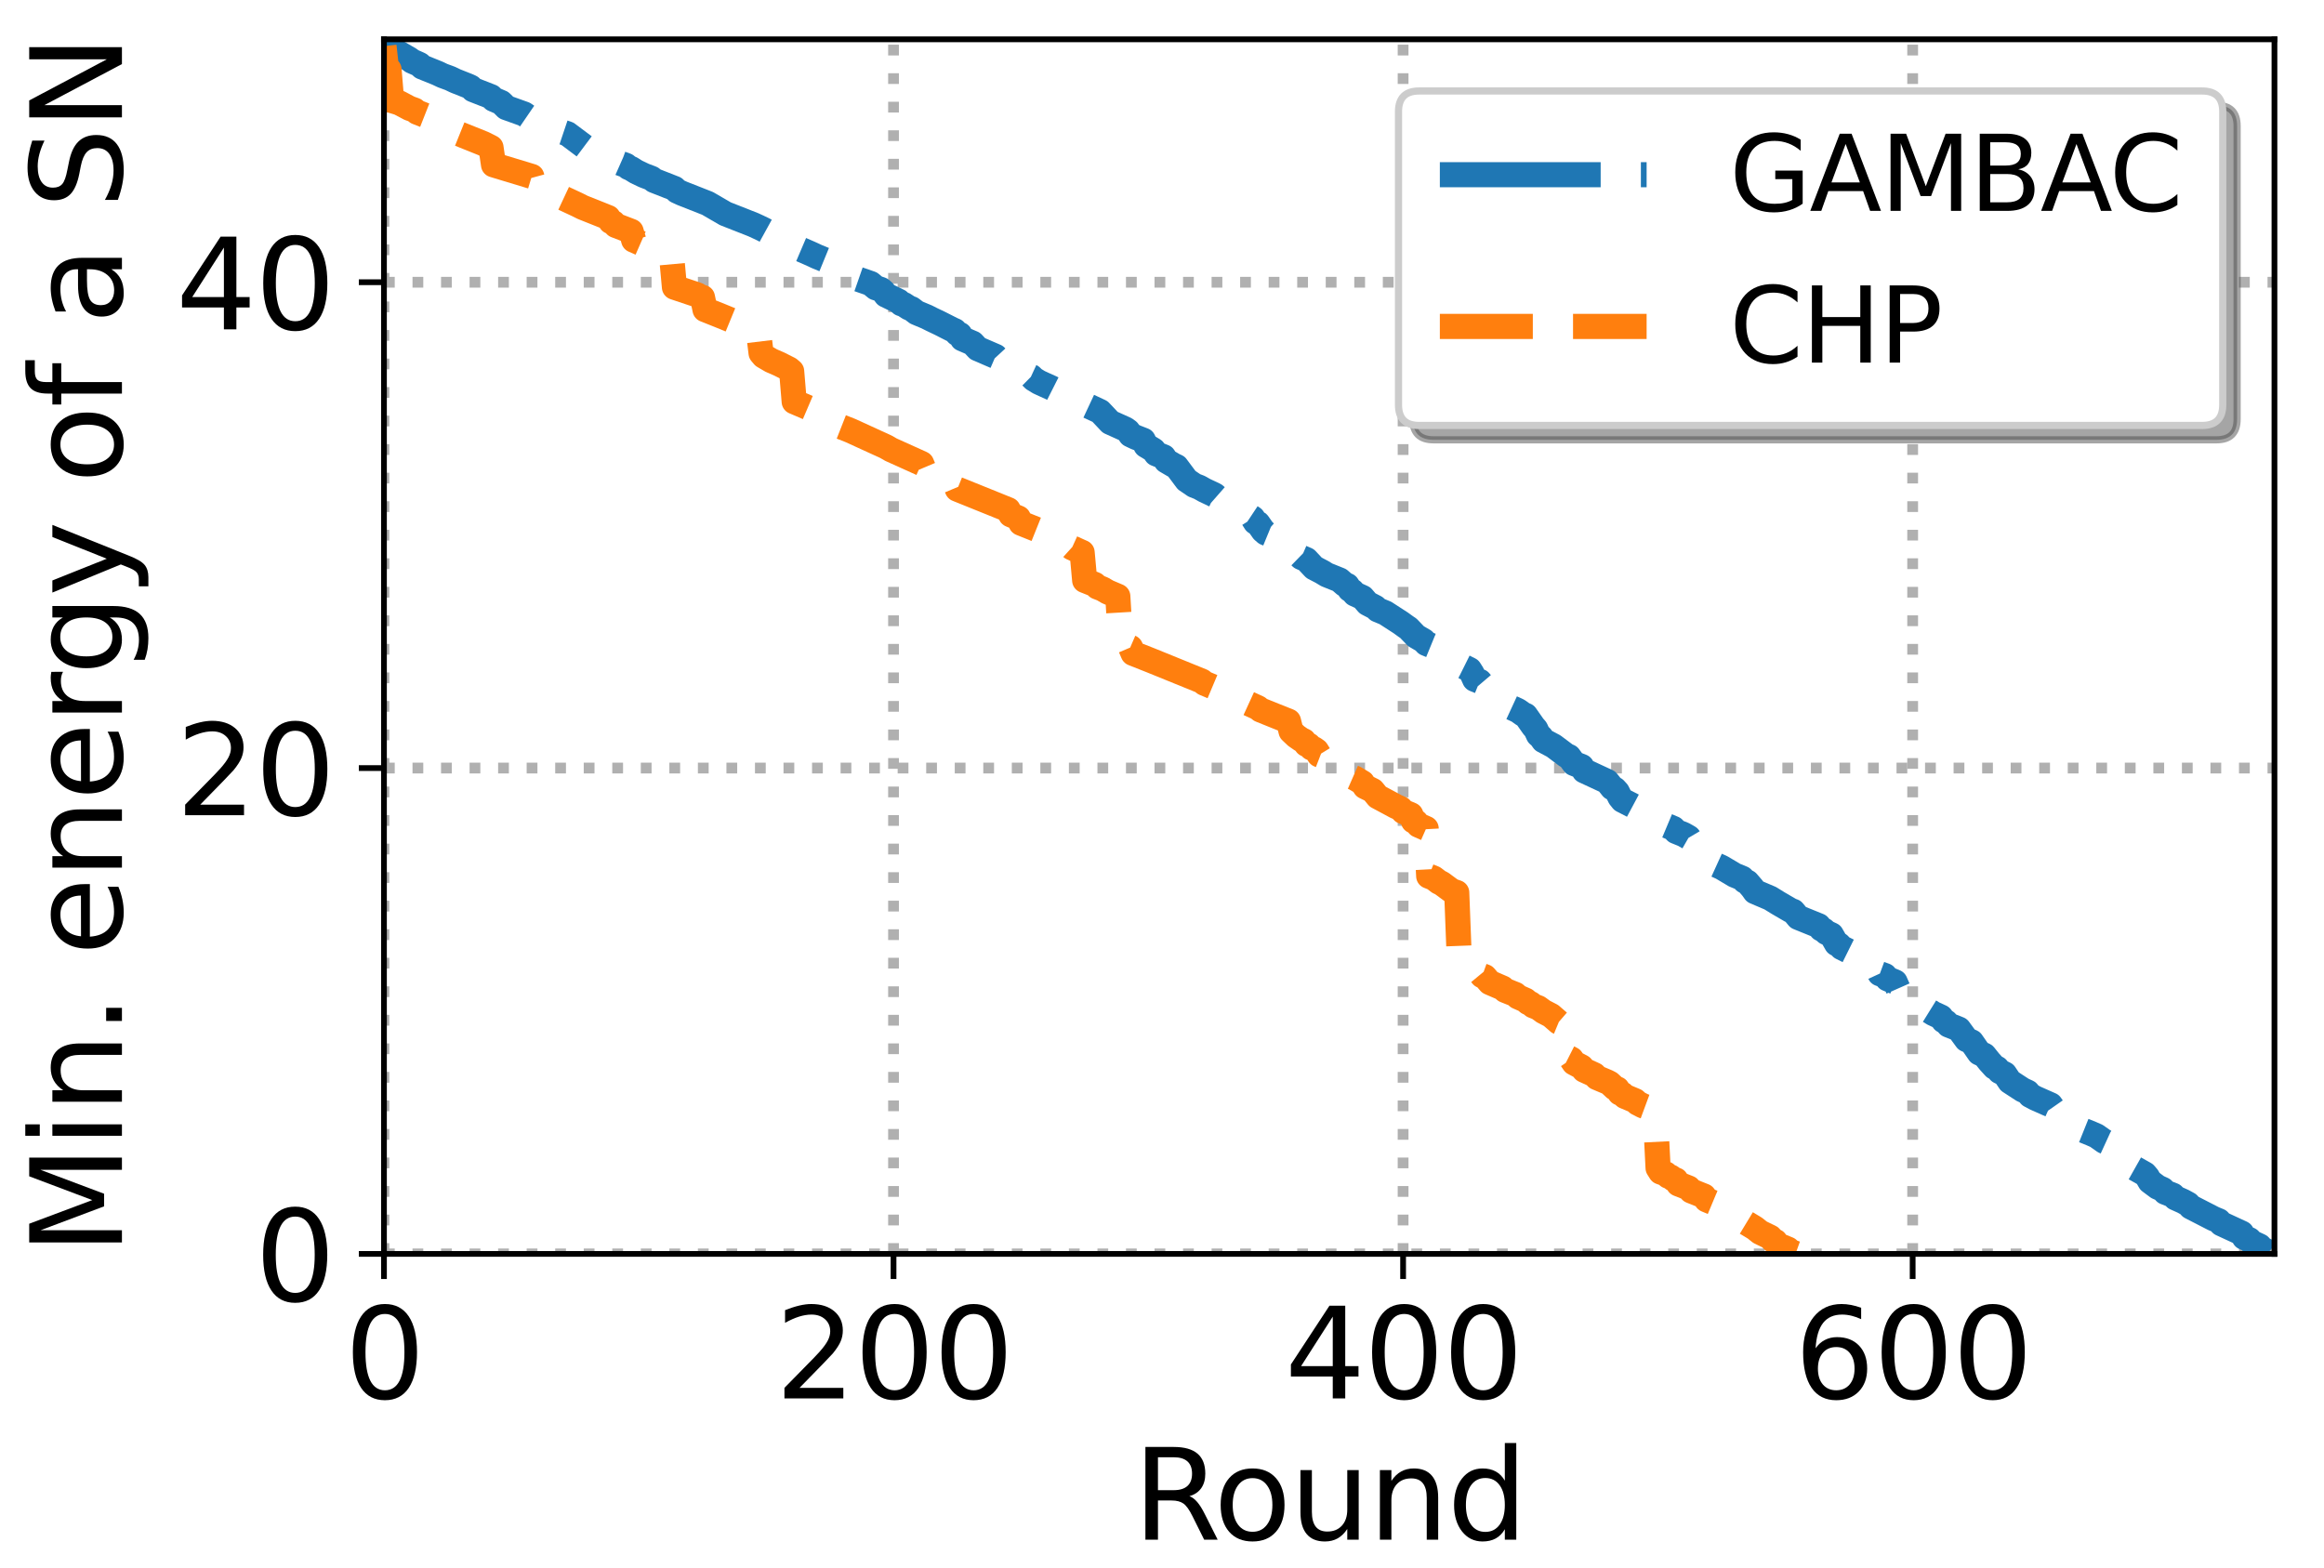 <?xml version="1.0" encoding="UTF-8" standalone="no"?>
<svg
   xmlns:dc="http://purl.org/dc/elements/1.1/"
   xmlns:cc="http://creativecommons.org/ns#"
   xmlns:rdf="http://www.w3.org/1999/02/22-rdf-syntax-ns#"
   xmlns:svg="http://www.w3.org/2000/svg"
   xmlns="http://www.w3.org/2000/svg"
   xmlns:xlink="http://www.w3.org/1999/xlink"
   xmlns:sodipodi="http://sodipodi.sourceforge.net/DTD/sodipodi-0.dtd"
   xmlns:inkscape="http://www.inkscape.org/namespaces/inkscape"
   height="218.434pt"
   version="1.1"
   viewBox="0 0 323.696 218.434"
   width="323.696pt"
   id="svg428"
   sodipodi:docname="lifetime-multi-detail.svg"
   inkscape:version="0.92.3 (2405546, 2018-03-11)">
  <rect x="0" y="0" width="323.696" height="218.434" fill="#333333" stroke="none"/>
  <sodipodi:namedview
     pagecolor="#ffffff"
     bordercolor="#666666"
     borderopacity="1"
     objecttolerance="10"
     gridtolerance="10"
     guidetolerance="10"
     inkscape:pageopacity="0"
     inkscape:pageshadow="2"
     inkscape:window-width="1920"
     inkscape:window-height="1027"
     id="namedview430"
     showgrid="false"
     fit-margin-top="0"
     fit-margin-left="0"
     fit-margin-right="0"
     fit-margin-bottom="0"
     inkscape:zoom="1.2326389"
     inkscape:cx="410.767"
     inkscape:cy="155.86967"
     inkscape:window-x="-8"
     inkscape:window-y="-8"
     inkscape:window-maximized="1"
     inkscape:current-layer="svg428" />
  <defs
     id="defs6"
     style="stroke-linecap:butt;stroke-linejoin:round">
    <style
       type="text/css"
       id="style4">*{stroke-linecap:butt;stroke-linejoin:round;}</style>
    <clipPath
       clipPathUnits="userSpaceOnUse"
       id="clipPath1239"
       style="stroke-linecap:butt;stroke-linejoin:round">
      <rect
         style="opacity:1;vector-effect:none;fill:none;fill-opacity:1;stroke:#0331da;stroke-width:0.75;stroke-linecap:butt;stroke-linejoin:miter;stroke-miterlimit:4;stroke-dasharray:2.25, 2.25;stroke-dashoffset:0;stroke-opacity:1"
         id="rect1241"
         width="323.696"
         height="218.434"
         x="532.394"
         y="334.617" />
    </clipPath>
  </defs>
  <g
     id="figure_1"
     transform="translate(-532.394,-334.617)"
     style="stroke-linecap:butt;stroke-linejoin:round"
     clip-path="url(#clipPath1239)">
    <g
       id="patch_1"
       style="stroke-linecap:butt;stroke-linejoin:round">
      <path
         d="M 0,710.64 H 1382.4 V 0 H 0 Z"
         style="fill:#ffffff;stroke-linecap:butt;stroke-linejoin:round"
         id="path8"
         inkscape:connector-curvature="0" />
    </g>
    <g
       id="axes_1"
       style="stroke-linecap:butt;stroke-linejoin:round">
      <g
         id="patch_2"
         style="stroke-linecap:butt;stroke-linejoin:round">
        <path
           d="m 585.874,509.292 h 263.314 v -169.2 H 585.874 Z"
           style="fill:#ffffff;stroke-linecap:butt;stroke-linejoin:round"
           id="path11"
           inkscape:connector-curvature="0" />
      </g>
      <g
         id="matplotlib.axis_1"
         style="stroke-linecap:butt;stroke-linejoin:round">
        <g
           id="xtick_1"
           style="stroke-linecap:butt;stroke-linejoin:round">
          <g
             id="line2d_1"
             style="stroke-linecap:butt;stroke-linejoin:round">
            <path
               clip-path="url(#pb8937ce878)"
               d="m 585.874,509.292 v -169.2"
               style="fill:none;stroke:#b0b0b0;stroke-width:1.5;stroke-linecap:butt;stroke-linejoin:round;stroke-dasharray:1.5, 2.475;stroke-dashoffset:0"
               id="path14"
               inkscape:connector-curvature="0" />
          </g>
          <g
             id="line2d_2"
             style="stroke-linecap:butt;stroke-linejoin:round">
            <defs
               id="defs18">
              <path
                 d="M 0,0 V 3.5"
                 id="m9f978feaa8"
                 style="stroke:#000000;stroke-width:0.8;stroke-linecap:butt;stroke-linejoin:round"
                 inkscape:connector-curvature="0" />
            </defs>
            <g
               id="g22"
               style="stroke-linecap:butt;stroke-linejoin:round">
              <use
                 style="stroke:#000000;stroke-width:0.8;stroke-linecap:butt;stroke-linejoin:round"
                 x="585.874"
                 xlink:href="#m9f978feaa8"
                 y="509.292"
                 id="use20"
                 width="100%"
                 height="100%" />
            </g>
          </g>
          <g
             id="text_1"
             style="stroke-linecap:butt;stroke-linejoin:round">
            <!-- 0 -->
            <g
               transform="matrix(0.173,0,0,-0.173,580.377,529.422)"
               id="g30"
               style="stroke-linecap:butt;stroke-linejoin:round">
              <defs
                 id="defs26">
                <path
                   d="m 2034,4250 q -487,0 -733,-480 -245,-479 -245,-1442 0,-959 245,-1439 246,-480 733,-480 491,0 736,480 246,480 246,1439 0,963 -246,1442 -245,480 -736,480 z m 0,500 q 785,0 1199,-621 414,-620 414,-1801 0,-1178 -414,-1799 -414,-620 -1199,-620 -784,0 -1198,620 -414,621 -414,1799 0,1181 414,1801 414,621 1198,621 z"
                   id="DejaVuSans-30"
                   transform="scale(0.016)"
                   inkscape:connector-curvature="0"
                   style="stroke-linecap:butt;stroke-linejoin:round" />
              </defs>
              <use
                 xlink:href="#DejaVuSans-30"
                 id="use28"
                 style="stroke-linecap:butt;stroke-linejoin:round"
                 x="0"
                 y="0"
                 width="100%"
                 height="100%" />
            </g>
          </g>
        </g>
        <g
           id="xtick_2"
           style="stroke-linecap:butt;stroke-linejoin:round">
          <g
             id="line2d_3"
             style="stroke-linecap:butt;stroke-linejoin:round">
            <path
               clip-path="url(#pb8937ce878)"
               d="m 656.848,509.292 v -169.2"
               style="fill:none;stroke:#b0b0b0;stroke-width:1.5;stroke-linecap:butt;stroke-linejoin:round;stroke-dasharray:1.5, 2.475;stroke-dashoffset:0"
               id="path34"
               inkscape:connector-curvature="0" />
          </g>
          <g
             id="line2d_4"
             style="stroke-linecap:butt;stroke-linejoin:round">
            <g
               id="g39"
               style="stroke-linecap:butt;stroke-linejoin:round">
              <use
                 style="stroke:#000000;stroke-width:0.8;stroke-linecap:butt;stroke-linejoin:round"
                 x="656.849"
                 xlink:href="#m9f978feaa8"
                 y="509.292"
                 id="use37"
                 width="100%"
                 height="100%" />
            </g>
          </g>
          <g
             id="text_2"
             style="stroke-linecap:butt;stroke-linejoin:round">
            <!-- 200 -->
            <g
               transform="matrix(0.173,0,0,-0.173,640.357,529.422)"
               id="g51"
               style="stroke-linecap:butt;stroke-linejoin:round">
              <defs
                 id="defs43">
                <path
                   d="M 1228,531 H 3431 V 0 H 469 v 531 q 359,372 979,998 621,627 780,809 303,340 423,576 121,236 121,464 0,372 -261,606 -261,235 -680,235 -297,0 -627,-103 -329,-103 -704,-313 v 638 q 381,153 712,231 332,78 607,78 725,0 1156,-363 431,-362 431,-968 0,-288 -108,-546 -107,-257 -392,-607 -78,-91 -497,-524 Q 1991,1309 1228,531 Z"
                   id="DejaVuSans-32"
                   transform="scale(0.016)"
                   inkscape:connector-curvature="0"
                   style="stroke-linecap:butt;stroke-linejoin:round" />
              </defs>
              <use
                 xlink:href="#DejaVuSans-32"
                 id="use45"
                 style="stroke-linecap:butt;stroke-linejoin:round"
                 x="0"
                 y="0"
                 width="100%"
                 height="100%" />
              <use
                 x="63.623"
                 xlink:href="#DejaVuSans-30"
                 id="use47"
                 style="stroke-linecap:butt;stroke-linejoin:round"
                 y="0"
                 width="100%"
                 height="100%" />
              <use
                 x="127.246"
                 xlink:href="#DejaVuSans-30"
                 id="use49"
                 style="stroke-linecap:butt;stroke-linejoin:round"
                 y="0"
                 width="100%"
                 height="100%" />
            </g>
          </g>
        </g>
        <g
           id="xtick_3"
           style="stroke-linecap:butt;stroke-linejoin:round">
          <g
             id="line2d_5"
             style="stroke-linecap:butt;stroke-linejoin:round">
            <path
               clip-path="url(#pb8937ce878)"
               d="m 727.823,509.292 v -169.2"
               style="fill:none;stroke:#b0b0b0;stroke-width:1.5;stroke-linecap:butt;stroke-linejoin:round;stroke-dasharray:1.5, 2.475;stroke-dashoffset:0"
               id="path55"
               inkscape:connector-curvature="0" />
          </g>
          <g
             id="line2d_6"
             style="stroke-linecap:butt;stroke-linejoin:round">
            <g
               id="g60"
               style="stroke-linecap:butt;stroke-linejoin:round">
              <use
                 style="stroke:#000000;stroke-width:0.8;stroke-linecap:butt;stroke-linejoin:round"
                 x="727.823"
                 xlink:href="#m9f978feaa8"
                 y="509.292"
                 id="use58"
                 width="100%"
                 height="100%" />
            </g>
          </g>
          <g
             id="text_3"
             style="stroke-linecap:butt;stroke-linejoin:round">
            <!-- 400 -->
            <g
               transform="matrix(0.173,0,0,-0.173,711.331,529.422)"
               id="g72"
               style="stroke-linecap:butt;stroke-linejoin:round">
              <defs
                 id="defs64">
                <path
                   d="M 2419,4116 825,1625 h 1594 z m -166,550 h 794 V 1625 h 666 V 1100 H 3047 V 0 H 2419 V 1100 H 313 v 609 z"
                   id="DejaVuSans-34"
                   transform="scale(0.016)"
                   inkscape:connector-curvature="0"
                   style="stroke-linecap:butt;stroke-linejoin:round" />
              </defs>
              <use
                 xlink:href="#DejaVuSans-34"
                 id="use66"
                 style="stroke-linecap:butt;stroke-linejoin:round"
                 x="0"
                 y="0"
                 width="100%"
                 height="100%" />
              <use
                 x="63.623"
                 xlink:href="#DejaVuSans-30"
                 id="use68"
                 style="stroke-linecap:butt;stroke-linejoin:round"
                 y="0"
                 width="100%"
                 height="100%" />
              <use
                 x="127.246"
                 xlink:href="#DejaVuSans-30"
                 id="use70"
                 style="stroke-linecap:butt;stroke-linejoin:round"
                 y="0"
                 width="100%"
                 height="100%" />
            </g>
          </g>
        </g>
        <g
           id="xtick_4"
           style="stroke-linecap:butt;stroke-linejoin:round">
          <g
             id="line2d_7"
             style="stroke-linecap:butt;stroke-linejoin:round">
            <path
               clip-path="url(#pb8937ce878)"
               d="m 798.797,509.292 v -169.2"
               style="fill:none;stroke:#b0b0b0;stroke-width:1.5;stroke-linecap:butt;stroke-linejoin:round;stroke-dasharray:1.5, 2.475;stroke-dashoffset:0"
               id="path76"
               inkscape:connector-curvature="0" />
          </g>
          <g
             id="line2d_8"
             style="stroke-linecap:butt;stroke-linejoin:round">
            <g
               id="g81"
               style="stroke-linecap:butt;stroke-linejoin:round">
              <use
                 style="stroke:#000000;stroke-width:0.8;stroke-linecap:butt;stroke-linejoin:round"
                 x="798.797"
                 xlink:href="#m9f978feaa8"
                 y="509.292"
                 id="use79"
                 width="100%"
                 height="100%" />
            </g>
          </g>
          <g
             id="text_4"
             style="stroke-linecap:butt;stroke-linejoin:round">
            <!-- 600 -->
            <g
               transform="matrix(0.173,0,0,-0.173,782.305,529.422)"
               id="g93"
               style="stroke-linecap:butt;stroke-linejoin:round">
              <defs
                 id="defs85">
                <path
                   d="m 2113,2584 q -425,0 -674,-291 -248,-290 -248,-796 0,-503 248,-796 249,-292 674,-292 425,0 673,292 248,293 248,796 0,506 -248,796 -248,291 -673,291 z m 1253,1979 v -575 q -238,112 -480,171 -242,60 -480,60 -625,0 -955,-422 -329,-422 -376,-1275 184,272 462,417 279,145 613,145 703,0 1111,-427 408,-426 408,-1160 0,-719 -425,-1154 -425,-434 -1131,-434 -810,0 -1238,620 -428,621 -428,1799 0,1106 525,1764 525,658 1409,658 238,0 480,-47 242,-47 505,-140 z"
                   id="DejaVuSans-36"
                   transform="scale(0.016)"
                   inkscape:connector-curvature="0"
                   style="stroke-linecap:butt;stroke-linejoin:round" />
              </defs>
              <use
                 xlink:href="#DejaVuSans-36"
                 id="use87"
                 style="stroke-linecap:butt;stroke-linejoin:round"
                 x="0"
                 y="0"
                 width="100%"
                 height="100%" />
              <use
                 x="63.623"
                 xlink:href="#DejaVuSans-30"
                 id="use89"
                 style="stroke-linecap:butt;stroke-linejoin:round"
                 y="0"
                 width="100%"
                 height="100%" />
              <use
                 x="127.246"
                 xlink:href="#DejaVuSans-30"
                 id="use91"
                 style="stroke-linecap:butt;stroke-linejoin:round"
                 y="0"
                 width="100%"
                 height="100%" />
            </g>
          </g>
        </g>
      </g>
      <g
         id="matplotlib.axis_2"
         style="stroke-linecap:butt;stroke-linejoin:round">
        <g
           id="ytick_1"
           style="stroke-linecap:butt;stroke-linejoin:round">
          <g
             id="line2d_9"
             style="stroke-linecap:butt;stroke-linejoin:round">
            <path
               clip-path="url(#pb8937ce878)"
               d="M 585.874,509.292 H 849.189"
               style="fill:none;stroke:#b0b0b0;stroke-width:1.5;stroke-linecap:butt;stroke-linejoin:round;stroke-dasharray:1.5, 2.475;stroke-dashoffset:0"
               id="path98"
               inkscape:connector-curvature="0" />
          </g>
          <g
             id="line2d_10"
             style="stroke-linecap:butt;stroke-linejoin:round">
            <defs
               id="defs102">
              <path
                 d="M 0,0 H -3.5"
                 id="m473e705ae9"
                 style="stroke:#000000;stroke-width:0.8;stroke-linecap:butt;stroke-linejoin:round"
                 inkscape:connector-curvature="0" />
            </defs>
            <g
               id="g106"
               style="stroke-linecap:butt;stroke-linejoin:round">
              <use
                 style="stroke:#000000;stroke-width:0.8;stroke-linecap:butt;stroke-linejoin:round"
                 x="585.874"
                 xlink:href="#m473e705ae9"
                 y="509.292"
                 id="use104"
                 width="100%"
                 height="100%" />
            </g>
          </g>
          <g
             id="text_5"
             style="stroke-linecap:butt;stroke-linejoin:round">
            <!-- 0 -->
            <g
               transform="matrix(0.173,0,0,-0.173,567.88,515.857)"
               id="g111"
               style="stroke-linecap:butt;stroke-linejoin:round">
              <use
                 xlink:href="#DejaVuSans-30"
                 id="use109"
                 style="stroke-linecap:butt;stroke-linejoin:round"
                 x="0"
                 y="0"
                 width="100%"
                 height="100%" />
            </g>
          </g>
        </g>
        <g
           id="ytick_2"
           style="stroke-linecap:butt;stroke-linejoin:round">
          <g
             id="line2d_11"
             style="stroke-linecap:butt;stroke-linejoin:round">
            <path
               clip-path="url(#pb8937ce878)"
               d="M 585.874,441.612 H 849.189"
               style="fill:none;stroke:#b0b0b0;stroke-width:1.5;stroke-linecap:butt;stroke-linejoin:round;stroke-dasharray:1.5, 2.475;stroke-dashoffset:0"
               id="path115"
               inkscape:connector-curvature="0" />
          </g>
          <g
             id="line2d_12"
             style="stroke-linecap:butt;stroke-linejoin:round">
            <g
               id="g120"
               style="stroke-linecap:butt;stroke-linejoin:round">
              <use
                 style="stroke:#000000;stroke-width:0.8;stroke-linecap:butt;stroke-linejoin:round"
                 x="585.874"
                 xlink:href="#m473e705ae9"
                 y="441.612"
                 id="use118"
                 width="100%"
                 height="100%" />
            </g>
          </g>
          <g
             id="text_6"
             style="stroke-linecap:butt;stroke-linejoin:round">
            <!-- 20 -->
            <g
               transform="matrix(0.173,0,0,-0.173,556.885,448.177)"
               id="g127"
               style="stroke-linecap:butt;stroke-linejoin:round">
              <use
                 xlink:href="#DejaVuSans-32"
                 id="use123"
                 style="stroke-linecap:butt;stroke-linejoin:round"
                 x="0"
                 y="0"
                 width="100%"
                 height="100%" />
              <use
                 x="63.623"
                 xlink:href="#DejaVuSans-30"
                 id="use125"
                 style="stroke-linecap:butt;stroke-linejoin:round"
                 y="0"
                 width="100%"
                 height="100%" />
            </g>
          </g>
        </g>
        <g
           id="ytick_3"
           style="stroke-linecap:butt;stroke-linejoin:round">
          <g
             id="line2d_13"
             style="stroke-linecap:butt;stroke-linejoin:round">
            <path
               clip-path="url(#pb8937ce878)"
               d="M 585.874,373.932 H 849.189"
               style="fill:none;stroke:#b0b0b0;stroke-width:1.5;stroke-linecap:butt;stroke-linejoin:round;stroke-dasharray:1.5, 2.475;stroke-dashoffset:0"
               id="path131"
               inkscape:connector-curvature="0" />
          </g>
          <g
             id="line2d_14"
             style="stroke-linecap:butt;stroke-linejoin:round">
            <g
               id="g136"
               style="stroke-linecap:butt;stroke-linejoin:round">
              <use
                 style="stroke:#000000;stroke-width:0.8;stroke-linecap:butt;stroke-linejoin:round"
                 x="585.874"
                 xlink:href="#m473e705ae9"
                 y="373.932"
                 id="use134"
                 width="100%"
                 height="100%" />
            </g>
          </g>
          <g
             id="text_7"
             style="stroke-linecap:butt;stroke-linejoin:round">
            <!-- 40 -->
            <g
               transform="matrix(0.173,0,0,-0.173,556.885,380.497)"
               id="g143"
               style="stroke-linecap:butt;stroke-linejoin:round">
              <use
                 xlink:href="#DejaVuSans-34"
                 id="use139"
                 style="stroke-linecap:butt;stroke-linejoin:round"
                 x="0"
                 y="0"
                 width="100%"
                 height="100%" />
              <use
                 x="63.623"
                 xlink:href="#DejaVuSans-30"
                 id="use141"
                 style="stroke-linecap:butt;stroke-linejoin:round"
                 y="0"
                 width="100%"
                 height="100%" />
            </g>
          </g>
        </g>
      </g>
      <g
         id="line2d_15"
         style="stroke-linecap:butt;stroke-linejoin:round">
        <path
           clip-path="url(#pb8937ce878)"
           d="m 585.874,341.041 1.419,0.588 2.129,1.233 0.355,0.271 0.71,0.311 0.355,0.164 0.355,0.343 2.129,0.861 0.71,0.338 1.065,0.393 0.71,0.343 1.774,0.703 0.355,0.163 0.355,0.357 2.484,0.971 0.355,0.363 1.065,0.457 0.71,0.707 2.484,0.891 0.71,0.486 2.484,1.023 0.355,0.173 0.355,0.356 2.129,0.716 2.839,2.127 1.065,0.457 3.549,1.566 0.71,0.259 0.355,0.293 0.355,0.148 0.71,0.442 1.065,0.509 1.065,0.408 0.355,0.293 2.839,1.114 0.355,0.356 0.71,0.329 3.549,1.397 2.484,1.443 3.904,1.538 0.71,0.328 0.71,0.34 1.065,0.587 2.129,1.167 0.71,0.345 0.355,0.271 1.065,0.454 1.065,0.464 1.065,0.491 1.065,0.436 0.355,0.428 1.419,0.575 1.419,0.757 0.355,0.152 0.355,0.29 0.355,0.131 0.355,0.35 1.774,0.617 0.71,0.59 0.71,0.233 0.355,0.303 0.355,0.482 1.774,0.857 0.355,0.343 0.355,0.115 0.71,0.459 0.355,0.129 0.71,0.542 1.419,0.593 0.71,0.359 1.065,0.507 1.774,0.899 0.355,0.156 0.355,0.409 0.355,0.124 0.355,0.6 1.419,0.61 0.71,0.762 1.419,0.612 1.065,0.461 0.355,0.384 1.774,0.75 0.71,0.411 1.065,0.669 0.71,0.432 0.355,0.164 0.355,0.351 0.71,0.436 0.71,0.328 1.065,0.481 1.419,0.716 1.419,0.636 1.419,0.577 0.355,0.348 2.129,0.994 1.419,1.508 2.129,0.96 0.355,0.261 0.355,0.52 0.71,0.341 1.065,0.416 0.355,0.726 1.065,0.644 0.355,0.52 1.065,0.427 0.355,0.564 1.065,0.623 0.355,0.161 1.419,1.9 1.065,0.724 0.71,0.277 0.71,0.4 1.419,0.671 0.355,0.311 1.065,0.419 0.355,0.384 0.71,0.39 0.355,0.41 1.419,0.604 1.065,0.706 0.355,0.564 0.355,0.166 0.71,1.01 0.355,0.31 0.355,0.146 0.355,0.384 1.774,0.785 0.355,0.387 0.355,0.149 0.355,0.506 0.355,0.169 0.355,0.41 0.355,0.138 0.355,0.345 0.71,0.307 1.065,1.137 1.065,0.554 0.71,0.428 1.774,0.712 0.71,0.619 0.355,0.143 0.355,0.557 0.355,0.227 0.355,0.41 1.065,0.485 0.71,0.822 1.065,0.553 0.355,0.341 1.065,0.44 2.129,1.377 0.71,0.515 0.355,0.238 1.065,1.109 1.065,0.621 0.355,0.387 0.71,0.291 0.355,0.618 0.71,0.306 1.065,0.837 3.194,1.59 0.355,0.557 0.355,0.791 0.71,0.29 0.355,0.417 0.71,0.385 1.419,0.719 0.71,1.125 0.355,0.248 0.355,0.529 1.419,0.656 0.71,0.504 0.355,0.152 1.065,1.522 0.355,0.41 0.355,0.772 0.355,0.306 0.355,0.506 1.419,0.753 1.774,1.329 0.355,0.144 0.71,0.966 1.065,0.419 0.355,0.6 3.194,1.482 0.71,0.888 0.355,0.188 0.355,0.387 0.355,0.714 0.355,0.445 1.419,0.73 0.71,0.379 0.71,0.797 2.129,0.941 1.065,0.632 1.065,0.446 0.355,0.413 1.065,0.431 0.71,0.408 0.355,0.6 1.419,1.451 0.355,0.198 0.355,0.413 0.355,0.162 0.355,0.723 1.419,0.646 1.774,1.057 1.065,0.436 0.355,0.387 0.355,0.155 0.71,0.826 0.355,0.503 2.129,0.907 1.065,0.66 1.774,1.034 0.355,0.131 0.71,0.857 2.839,1.151 0.355,0.441 0.355,0.176 0.355,0.322 0.71,0.327 0.71,1.238 0.355,0.149 0.355,0.39 1.065,0.529 0.71,0.329 1.065,0.825 0.71,0.256 0.355,0.409 0.71,0.387 0.355,0.137 0.355,0.772 0.71,0.262 0.355,0.444 1.065,0.442 0.71,1.605 2.129,1.065 0.355,0.56 1.065,0.509 1.065,0.66 1.065,0.494 0.355,0.506 0.355,0.188 0.355,0.413 1.419,0.566 1.065,1.458 0.71,0.321 1.065,1.534 0.71,0.329 0.71,0.887 0.71,0.782 0.355,0.155 0.355,0.438 0.71,0.348 0.71,1.053 1.774,1.154 0.71,0.327 0.355,0.445 0.71,0.38 2.129,0.945 1.065,1.528 1.774,0.727 0.355,0.156 0.355,0.455 0.355,0.176 0.355,0.393 1.419,0.57 0.71,0.312 1.065,0.75 1.065,0.488 0.355,0.169 0.71,1.195 0.355,0.163 1.419,1.549 1.774,1 0.355,0.413 0.355,0.618 1.065,0.794 0.71,0.32 0.355,0.395 1.065,0.417 0.355,0.369 1.065,0.479 0.71,0.39 0.355,0.39 1.419,0.729 1.774,0.912 0.71,0.292 0.355,0.407 2.839,1.312 0.355,0.6 0.71,0.309 0.355,0.384 1.065,0.493 0.355,0.41 0.71,0.336 0.355,0.322 v 0"
           style="fill:none;stroke:#1f77b4;stroke-width:3.5;stroke-linecap:butt;stroke-linejoin:round;stroke-dasharray:22.4, 5.6, 3.5, 5.6;stroke-dashoffset:0"
           id="path148"
           inkscape:connector-curvature="0" />
      </g>
      <g
         id="line2d_16"
         style="stroke-linecap:butt;stroke-linejoin:round">
        <path
           clip-path="url(#pb8937ce878)"
           d="m 585.874,341.048 0.355,3.164 0.355,0.107 0.355,4.3 1.065,0.327 1.419,0.752 0.71,0.254 0.355,0.293 1.065,0.419 1.419,0.953 1.774,0.662 0.355,0.343 0.71,0.258 0.355,0.309 3.549,1.428 1.065,0.538 0.355,2.425 5.323,1.613 0.355,1.303 2.484,0.997 3.549,1.659 0.71,0.356 3.549,1.417 0.355,0.556 0.355,0.145 0.355,0.394 2.129,0.819 0.355,1.228 1.065,0.466 2.129,1.344 2.129,0.872 0.355,3.88 3.194,1.071 0.355,0.238 0.355,0.104 0.355,1.704 2.129,0.849 2.129,0.874 3.194,1.393 0.355,2.94 0.355,0.421 1.065,0.623 1.065,0.463 1.419,0.716 0.355,0.301 0.355,4.252 3.904,1.669 0.355,0.293 0.355,0.138 0.355,0.788 2.839,1.115 4.968,2.272 0.71,0.409 4.258,1.922 0.355,0.843 2.839,1.12 0.71,0.502 0.71,0.264 0.355,0.843 7.097,2.865 0.355,0.706 1.065,0.448 0.355,0.724 2.484,0.997 1.065,0.61 1.774,0.729 0.71,0.522 0.71,0.252 0.355,0.321 1.065,0.485 0.355,0.156 0.355,3.902 1.419,0.565 0.355,0.344 0.71,0.277 0.71,0.414 1.419,0.605 0.355,5.971 0.355,0.694 1.065,0.46 0.355,0.833 2.484,0.982 7.097,2.886 0.355,0.293 3.194,1.344 0.355,0.284 0.71,0.267 0.71,0.388 2.484,1.139 0.355,0.293 2.129,0.86 1.774,0.705 0.355,1.41 0.71,0.672 0.71,0.491 0.355,0.161 0.355,0.494 0.355,0.124 0.355,0.382 0.355,0.128 0.355,0.25 0.355,0.577 0.355,0.137 0.355,0.312 1.419,0.637 0.355,0.161 0.355,0.618 0.71,0.502 0.355,0.41 1.065,0.467 1.065,0.638 0.355,0.56 1.065,0.523 0.71,0.87 1.774,0.95 0.71,0.385 0.71,0.322 0.355,0.411 1.065,0.45 0.355,0.861 0.355,0.126 0.355,0.453 1.065,0.471 0.355,6.637 0.71,0.285 0.71,0.544 0.355,0.161 1.419,1.046 0.71,0.249 0.355,9.241 0.355,0.41 0.71,0.273 0.71,0.825 1.065,0.413 0.355,0.429 0.355,0.128 0.71,0.823 1.774,0.763 0.355,0.322 1.419,0.567 0.355,0.332 1.065,0.473 0.355,0.317 0.355,0.162 0.355,0.297 0.71,0.281 0.71,0.517 1.065,0.555 1.065,0.922 0.71,0.295 0.355,4.498 0.71,0.36 0.355,0.529 1.065,0.566 0.355,0.445 1.419,0.65 0.355,0.387 1.419,0.599 0.355,0.183 0.71,0.666 0.355,0.133 0.355,0.564 0.355,0.156 0.355,0.322 1.419,0.598 0.355,0.332 0.71,0.366 0.355,0.131 0.355,0.557 0.71,0.335 0.355,0.577 0.355,7.075 0.355,0.56 0.71,0.256 0.355,0.317 0.355,0.131 0.355,0.278 0.355,0.125 0.355,0.556 1.419,0.562 0.355,0.41 1.774,0.71 0.355,0.527 1.065,0.445 0.355,0.444 0.71,0.274 0.355,0.322 1.774,0.773 0.355,0.4 2.129,1.289 0.71,0.568 1.419,0.695 0.355,0.41 0.355,0.161 0.355,0.51 1.419,0.583 0.355,0.337 0.71,0.256 v 0"
           style="fill:none;stroke:#ff7f0e;stroke-width:3.5;stroke-linecap:butt;stroke-linejoin:round;stroke-dasharray:12.95, 5.6;stroke-dashoffset:0"
           id="path151"
           inkscape:connector-curvature="0" />
      </g>
      <g
         id="patch_3"
         style="stroke-linecap:butt;stroke-linejoin:round">
        <path
           d="m 585.874,509.292 v -169.2"
           style="fill:none;stroke:#000000;stroke-width:0.8;stroke-linecap:square;stroke-linejoin:miter"
           id="path154"
           inkscape:connector-curvature="0" />
      </g>
      <g
         id="patch_4"
         style="stroke-linecap:butt;stroke-linejoin:round">
        <path
           d="m 849.189,509.292 v -169.2"
           style="fill:none;stroke:#000000;stroke-width:0.8;stroke-linecap:square;stroke-linejoin:miter"
           id="path157"
           inkscape:connector-curvature="0" />
      </g>
      <g
         id="patch_5"
         style="stroke-linecap:butt;stroke-linejoin:round">
        <path
           d="M 585.874,509.292 H 849.189"
           style="fill:none;stroke:#000000;stroke-width:0.8;stroke-linecap:square;stroke-linejoin:miter"
           id="path160"
           inkscape:connector-curvature="0" />
      </g>
      <g
         id="patch_6"
         style="stroke-linecap:butt;stroke-linejoin:round">
        <path
           d="M 585.874,340.092 H 849.189"
           style="fill:none;stroke:#000000;stroke-width:0.8;stroke-linecap:square;stroke-linejoin:miter"
           id="path163"
           inkscape:connector-curvature="0" />
      </g>
      <g
         id="legend_1"
         style="stroke-linecap:butt;stroke-linejoin:round">
        <g
           id="patch_7"
           style="stroke-linecap:butt;stroke-linejoin:round">
          <path
             d="m 732.062,395.885 h 109.046 q 2.88,0 2.88,-2.88 v -40.833 q 0,-2.88 -2.88,-2.88 H 732.062 q -2.88,0 -2.88,2.88 v 40.833 q 0,2.88 2.88,2.88 z"
             style="opacity:0.5;fill:#4c4c4c;stroke:#4c4c4c;stroke-linecap:butt;stroke-linejoin:miter"
             id="path166"
             inkscape:connector-curvature="0" />
        </g>
        <g
           id="patch_8"
           style="stroke-linecap:butt;stroke-linejoin:round">
          <path
             d="m 730.062,393.885 h 109.046 q 2.88,0 2.88,-2.88 v -40.833 q 0,-2.88 -2.88,-2.88 H 730.062 q -2.88,0 -2.88,2.88 v 40.833 q 0,2.88 2.88,2.88 z"
             style="fill:#ffffff;stroke:#cccccc;stroke-linecap:butt;stroke-linejoin:miter"
             id="path169"
             inkscape:connector-curvature="0" />
        </g>
        <g
           id="line2d_17"
           style="stroke-linecap:butt;stroke-linejoin:round">
          <path
             d="m 732.942,358.954 h 28.8"
             style="fill:none;stroke:#1f77b4;stroke-width:3.5;stroke-linecap:butt;stroke-linejoin:round;stroke-dasharray:22.4, 5.6, 3.5, 5.6;stroke-dashoffset:0"
             id="path172"
             inkscape:connector-curvature="0" />
        </g>
        <g
           id="line2d_18"
           style="stroke-linecap:butt;stroke-linejoin:round" />
        <g
           id="text_8"
           style="stroke-linecap:butt;stroke-linejoin:round">
          <!-- GAMBAC -->
          <g
             transform="matrix(0.144,0,0,-0.144,773.262,363.994)"
             id="g195"
             style="stroke-linecap:butt;stroke-linejoin:round">
            <defs
               id="defs181">
              <path
                 d="M 3809,666 V 1919 H 2778 v 519 H 4434 V 434 Q 4069,175 3628,42 3188,-91 2688,-91 1594,-91 976,548 359,1188 359,2328 q 0,1144 617,1783 618,639 1712,639 456,0 867,-113 411,-112 758,-331 v -672 q -350,297 -744,447 -394,150 -828,150 -857,0 -1287,-478 -429,-478 -429,-1425 0,-944 429,-1422 430,-478 1287,-478 334,0 596,58 263,58 472,180 z"
                 id="DejaVuSans-47"
                 transform="scale(0.016)"
                 inkscape:connector-curvature="0"
                 style="stroke-linecap:butt;stroke-linejoin:round" />
              <path
                 d="M 2188,4044 1331,1722 h 1716 z m -357,622 h 716 L 4325,0 H 3669 L 3244,1197 H 1141 L 716,0 H 50 Z"
                 id="DejaVuSans-41"
                 transform="scale(0.016)"
                 inkscape:connector-curvature="0"
                 style="stroke-linecap:butt;stroke-linejoin:round" />
              <path
                 d="m 628,4666 h 941 L 2759,1491 3956,4666 h 941 V 0 H 4281 V 4097 L 3078,897 H 2444 L 1241,4097 V 0 H 628 Z"
                 id="DejaVuSans-4d"
                 transform="scale(0.016)"
                 inkscape:connector-curvature="0"
                 style="stroke-linecap:butt;stroke-linejoin:round" />
              <path
                 d="M 1259,2228 V 519 h 1013 q 509,0 754,211 246,211 246,645 0,438 -246,645 -245,208 -754,208 z m 0,1919 V 2741 h 935 q 462,0 688,173 227,174 227,530 0,353 -227,528 -226,175 -688,175 z m -631,519 h 1613 q 722,0 1112,-300 391,-300 391,-853 0,-429 -200,-682 -200,-253 -588,-315 466,-100 724,-418 258,-317 258,-792 0,-625 -425,-966 Q 3088,0 2303,0 H 628 Z"
                 id="DejaVuSans-42"
                 transform="scale(0.016)"
                 inkscape:connector-curvature="0"
                 style="stroke-linecap:butt;stroke-linejoin:round" />
              <path
                 d="m 4122,4306 v -665 q -319,297 -680,443 -361,147 -767,147 -800,0 -1225,-489 -425,-489 -425,-1414 0,-922 425,-1411 425,-489 1225,-489 406,0 767,147 361,147 680,444 V 359 Q 3791,134 3420,21 3050,-91 2638,-91 1578,-91 968,557 359,1206 359,2328 q 0,1125 609,1773 610,649 1670,649 418,0 788,-111 371,-111 696,-333 z"
                 id="DejaVuSans-43"
                 transform="scale(0.016)"
                 inkscape:connector-curvature="0"
                 style="stroke-linecap:butt;stroke-linejoin:round" />
            </defs>
            <use
               xlink:href="#DejaVuSans-47"
               id="use183"
               style="stroke-linecap:butt;stroke-linejoin:round"
               x="0"
               y="0"
               width="100%"
               height="100%" />
            <use
               x="77.49"
               xlink:href="#DejaVuSans-41"
               id="use185"
               style="stroke-linecap:butt;stroke-linejoin:round"
               y="0"
               width="100%"
               height="100%" />
            <use
               x="145.898"
               xlink:href="#DejaVuSans-4d"
               id="use187"
               style="stroke-linecap:butt;stroke-linejoin:round"
               y="0"
               width="100%"
               height="100%" />
            <use
               x="232.178"
               xlink:href="#DejaVuSans-42"
               id="use189"
               style="stroke-linecap:butt;stroke-linejoin:round"
               y="0"
               width="100%"
               height="100%" />
            <use
               x="300.781"
               xlink:href="#DejaVuSans-41"
               id="use191"
               style="stroke-linecap:butt;stroke-linejoin:round"
               y="0"
               width="100%"
               height="100%" />
            <use
               x="367.439"
               xlink:href="#DejaVuSans-43"
               id="use193"
               style="stroke-linecap:butt;stroke-linejoin:round"
               y="0"
               width="100%"
               height="100%" />
          </g>
        </g>
        <g
           id="line2d_19"
           style="stroke-linecap:butt;stroke-linejoin:round">
          <path
             d="m 732.942,380.09 h 28.8"
             style="fill:none;stroke:#ff7f0e;stroke-width:3.5;stroke-linecap:butt;stroke-linejoin:round;stroke-dasharray:12.95, 5.6;stroke-dashoffset:0"
             id="path198"
             inkscape:connector-curvature="0" />
        </g>
        <g
           id="line2d_20"
           style="stroke-linecap:butt;stroke-linejoin:round" />
        <g
           id="text_9"
           style="stroke-linecap:butt;stroke-linejoin:round">
          <!-- CHP -->
          <g
             transform="matrix(0.144,0,0,-0.144,773.262,385.13)"
             id="g212"
             style="stroke-linecap:butt;stroke-linejoin:round">
            <defs
               id="defs204">
              <path
                 d="m 628,4666 h 631 V 2753 h 2294 v 1913 h 631 V 0 H 3553 V 2222 H 1259 V 0 H 628 Z"
                 id="DejaVuSans-48"
                 transform="scale(0.016)"
                 inkscape:connector-curvature="0"
                 style="stroke-linecap:butt;stroke-linejoin:round" />
              <path
                 d="M 1259,4147 V 2394 h 794 q 441,0 681,228 241,228 241,650 0,419 -241,647 -240,228 -681,228 z m -631,519 h 1425 q 785,0 1186,-355 402,-355 402,-1039 0,-691 -402,-1044 -401,-353 -1186,-353 H 1259 V 0 H 628 Z"
                 id="DejaVuSans-50"
                 transform="scale(0.016)"
                 inkscape:connector-curvature="0"
                 style="stroke-linecap:butt;stroke-linejoin:round" />
            </defs>
            <use
               xlink:href="#DejaVuSans-43"
               id="use206"
               style="stroke-linecap:butt;stroke-linejoin:round"
               x="0"
               y="0"
               width="100%"
               height="100%" />
            <use
               x="69.824"
               xlink:href="#DejaVuSans-48"
               id="use208"
               style="stroke-linecap:butt;stroke-linejoin:round"
               y="0"
               width="100%"
               height="100%" />
            <use
               x="145.02"
               xlink:href="#DejaVuSans-50"
               id="use210"
               style="stroke-linecap:butt;stroke-linejoin:round"
               y="0"
               width="100%"
               height="100%" />
          </g>
        </g>
      </g>
    </g>
    <g
       id="axes_2"
       style="stroke-linecap:butt;stroke-linejoin:round">
      <g
         id="matplotlib.axis_3"
         style="stroke-linecap:butt;stroke-linejoin:round">
        <g
           id="xtick_5"
           style="stroke-linecap:butt;stroke-linejoin:round">
          <g
             id="text_10"
             style="stroke-linecap:butt;stroke-linejoin:round">
            <!-- 0.0 -->
            <g
               style="opacity:0;stroke-linecap:butt;stroke-linejoin:round"
               transform="matrix(0.1,0,0,-0.1,577.923,523.89)"
               id="g226">
              <defs
                 id="defs218">
                <path
                   d="m 684,794 h 660 V 0 H 684 Z"
                   id="DejaVuSans-2e"
                   transform="scale(0.016)"
                   inkscape:connector-curvature="0"
                   style="stroke-linecap:butt;stroke-linejoin:round" />
              </defs>
              <use
                 xlink:href="#DejaVuSans-30"
                 id="use220"
                 style="stroke-linecap:butt;stroke-linejoin:round"
                 x="0"
                 y="0"
                 width="100%"
                 height="100%" />
              <use
                 x="63.623"
                 xlink:href="#DejaVuSans-2e"
                 id="use222"
                 style="stroke-linecap:butt;stroke-linejoin:round"
                 y="0"
                 width="100%"
                 height="100%" />
              <use
                 x="95.41"
                 xlink:href="#DejaVuSans-30"
                 id="use224"
                 style="stroke-linecap:butt;stroke-linejoin:round"
                 y="0"
                 width="100%"
                 height="100%" />
            </g>
          </g>
        </g>
        <g
           id="xtick_6"
           style="stroke-linecap:butt;stroke-linejoin:round">
          <g
             id="text_11"
             style="stroke-linecap:butt;stroke-linejoin:round">
            <!-- 0.2 -->
            <g
               style="opacity:0;stroke-linecap:butt;stroke-linejoin:round"
               transform="matrix(0.1,0,0,-0.1,630.586,523.89)"
               id="g236">
              <use
                 xlink:href="#DejaVuSans-30"
                 id="use230"
                 style="stroke-linecap:butt;stroke-linejoin:round"
                 x="0"
                 y="0"
                 width="100%"
                 height="100%" />
              <use
                 x="63.623"
                 xlink:href="#DejaVuSans-2e"
                 id="use232"
                 style="stroke-linecap:butt;stroke-linejoin:round"
                 y="0"
                 width="100%"
                 height="100%" />
              <use
                 x="95.41"
                 xlink:href="#DejaVuSans-32"
                 id="use234"
                 style="stroke-linecap:butt;stroke-linejoin:round"
                 y="0"
                 width="100%"
                 height="100%" />
            </g>
          </g>
        </g>
        <g
           id="xtick_7"
           style="stroke-linecap:butt;stroke-linejoin:round">
          <g
             id="text_12"
             style="stroke-linecap:butt;stroke-linejoin:round">
            <!-- 0.4 -->
            <g
               style="opacity:0;stroke-linecap:butt;stroke-linejoin:round"
               transform="matrix(0.1,0,0,-0.1,683.248,523.89)"
               id="g246">
              <use
                 xlink:href="#DejaVuSans-30"
                 id="use240"
                 style="stroke-linecap:butt;stroke-linejoin:round"
                 x="0"
                 y="0"
                 width="100%"
                 height="100%" />
              <use
                 x="63.623"
                 xlink:href="#DejaVuSans-2e"
                 id="use242"
                 style="stroke-linecap:butt;stroke-linejoin:round"
                 y="0"
                 width="100%"
                 height="100%" />
              <use
                 x="95.41"
                 xlink:href="#DejaVuSans-34"
                 id="use244"
                 style="stroke-linecap:butt;stroke-linejoin:round"
                 y="0"
                 width="100%"
                 height="100%" />
            </g>
          </g>
        </g>
        <g
           id="xtick_8"
           style="stroke-linecap:butt;stroke-linejoin:round">
          <g
             id="text_13"
             style="stroke-linecap:butt;stroke-linejoin:round">
            <!-- 0.6 -->
            <g
               style="opacity:0;stroke-linecap:butt;stroke-linejoin:round"
               transform="matrix(0.1,0,0,-0.1,735.911,523.89)"
               id="g256">
              <use
                 xlink:href="#DejaVuSans-30"
                 id="use250"
                 style="stroke-linecap:butt;stroke-linejoin:round"
                 x="0"
                 y="0"
                 width="100%"
                 height="100%" />
              <use
                 x="63.623"
                 xlink:href="#DejaVuSans-2e"
                 id="use252"
                 style="stroke-linecap:butt;stroke-linejoin:round"
                 y="0"
                 width="100%"
                 height="100%" />
              <use
                 x="95.41"
                 xlink:href="#DejaVuSans-36"
                 id="use254"
                 style="stroke-linecap:butt;stroke-linejoin:round"
                 y="0"
                 width="100%"
                 height="100%" />
            </g>
          </g>
        </g>
        <g
           id="xtick_9"
           style="stroke-linecap:butt;stroke-linejoin:round">
          <g
             id="text_14"
             style="stroke-linecap:butt;stroke-linejoin:round">
            <!-- 0.8 -->
            <g
               style="opacity:0;stroke-linecap:butt;stroke-linejoin:round"
               transform="matrix(0.1,0,0,-0.1,788.574,523.89)"
               id="g269">
              <defs
                 id="defs261">
                <path
                   d="m 2034,2216 q -450,0 -708,-241 -257,-241 -257,-662 0,-422 257,-663 258,-241 708,-241 450,0 709,242 260,243 260,662 0,421 -258,662 -257,241 -711,241 z m -631,268 q -406,100 -633,378 -226,279 -226,679 0,559 398,884 399,325 1092,325 697,0 1094,-325 397,-325 397,-884 0,-400 -227,-679 -226,-278 -629,-378 456,-106 710,-416 255,-309 255,-755 Q 3634,634 3220,271 2806,-91 2034,-91 1263,-91 848,271 434,634 434,1313 q 0,446 256,755 257,310 713,416 z m -231,997 q 0,-362 226,-565 227,-203 636,-203 407,0 636,203 230,203 230,565 0,363 -230,566 -229,203 -636,203 -409,0 -636,-203 -226,-203 -226,-566 z"
                   id="DejaVuSans-38"
                   transform="scale(0.016)"
                   inkscape:connector-curvature="0"
                   style="stroke-linecap:butt;stroke-linejoin:round" />
              </defs>
              <use
                 xlink:href="#DejaVuSans-30"
                 id="use263"
                 style="stroke-linecap:butt;stroke-linejoin:round"
                 x="0"
                 y="0"
                 width="100%"
                 height="100%" />
              <use
                 x="63.623"
                 xlink:href="#DejaVuSans-2e"
                 id="use265"
                 style="stroke-linecap:butt;stroke-linejoin:round"
                 y="0"
                 width="100%"
                 height="100%" />
              <use
                 x="95.41"
                 xlink:href="#DejaVuSans-38"
                 id="use267"
                 style="stroke-linecap:butt;stroke-linejoin:round"
                 y="0"
                 width="100%"
                 height="100%" />
            </g>
          </g>
        </g>
        <g
           id="xtick_10"
           style="stroke-linecap:butt;stroke-linejoin:round">
          <g
             id="text_15"
             style="stroke-linecap:butt;stroke-linejoin:round">
            <!-- 1.0 -->
            <g
               style="opacity:0;stroke-linecap:butt;stroke-linejoin:round"
               transform="matrix(0.1,0,0,-0.1,841.237,523.89)"
               id="g282">
              <defs
                 id="defs274">
                <path
                   d="M 794,531 H 1825 V 4091 L 703,3866 v 575 l 1116,225 h 631 V 531 H 3481 V 0 H 794 Z"
                   id="DejaVuSans-31"
                   transform="scale(0.016)"
                   inkscape:connector-curvature="0"
                   style="stroke-linecap:butt;stroke-linejoin:round" />
              </defs>
              <use
                 xlink:href="#DejaVuSans-31"
                 id="use276"
                 style="stroke-linecap:butt;stroke-linejoin:round"
                 x="0"
                 y="0"
                 width="100%"
                 height="100%" />
              <use
                 x="63.623"
                 xlink:href="#DejaVuSans-2e"
                 id="use278"
                 style="stroke-linecap:butt;stroke-linejoin:round"
                 y="0"
                 width="100%"
                 height="100%" />
              <use
                 x="95.41"
                 xlink:href="#DejaVuSans-30"
                 id="use280"
                 style="stroke-linecap:butt;stroke-linejoin:round"
                 y="0"
                 width="100%"
                 height="100%" />
            </g>
          </g>
        </g>
        <g
           id="text_16"
           style="stroke-linecap:butt;stroke-linejoin:round">
          <!-- Round -->
          <g
             transform="matrix(0.173,0,0,-0.173,690.194,549.1)"
             id="g303"
             style="stroke-linecap:butt;stroke-linejoin:round">
            <defs
               id="defs291">
              <path
                 d="m 2841,2188 q 203,-69 395,-294 192,-225 386,-619 L 4263,0 h -679 l -596,1197 q -232,469 -449,622 -217,153 -592,153 H 1259 V 0 H 628 v 4666 h 1425 q 800,0 1194,-335 394,-334 394,-1009 0,-441 -205,-732 -205,-290 -595,-402 z M 1259,4147 V 2491 h 794 q 456,0 689,211 233,211 233,620 0,409 -233,617 -233,208 -689,208 z"
                 id="DejaVuSans-52"
                 transform="scale(0.016)"
                 inkscape:connector-curvature="0"
                 style="stroke-linecap:butt;stroke-linejoin:round" />
              <path
                 d="m 1959,3097 q -462,0 -731,-361 -269,-361 -269,-989 0,-628 267,-989 268,-361 733,-361 460,0 728,362 269,363 269,988 0,622 -269,986 -268,364 -728,364 z m 0,487 q 750,0 1178,-488 429,-487 429,-1349 Q 3566,888 3137,398 2709,-91 1959,-91 1206,-91 779,398 353,888 353,1747 q 0,862 426,1349 427,488 1180,488 z"
                 id="DejaVuSans-6f"
                 transform="scale(0.016)"
                 inkscape:connector-curvature="0"
                 style="stroke-linecap:butt;stroke-linejoin:round" />
              <path
                 d="m 544,1381 v 2119 h 575 V 1403 q 0,-497 193,-746 194,-248 582,-248 465,0 735,297 271,297 271,810 v 1984 h 575 V 0 H 2900 V 538 Q 2691,219 2414,64 2138,-91 1772,-91 1169,-91 856,284 544,659 544,1381 Z m 1447,2203 z"
                 id="DejaVuSans-75"
                 transform="scale(0.016)"
                 inkscape:connector-curvature="0"
                 style="stroke-linecap:butt;stroke-linejoin:round" />
              <path
                 d="M 3513,2113 V 0 h -575 v 2094 q 0,497 -194,743 -194,247 -581,247 -466,0 -735,-297 -269,-296 -269,-809 V 0 H 581 v 3500 h 578 v -544 q 207,316 486,472 280,156 646,156 603,0 912,-373 310,-373 310,-1098 z"
                 id="DejaVuSans-6e"
                 transform="scale(0.016)"
                 inkscape:connector-curvature="0"
                 style="stroke-linecap:butt;stroke-linejoin:round" />
              <path
                 d="m 2906,2969 v 1894 h 575 V 0 H 2906 V 525 Q 2725,213 2448,61 2172,-91 1784,-91 1150,-91 751,415 353,922 353,1747 q 0,825 398,1331 399,506 1033,506 388,0 664,-152 277,-151 458,-463 z M 947,1747 q 0,-634 261,-995 261,-361 717,-361 456,0 718,361 263,361 263,995 0,634 -263,995 -262,361 -718,361 -456,0 -717,-361 -261,-361 -261,-995 z"
                 id="DejaVuSans-64"
                 transform="scale(0.016)"
                 inkscape:connector-curvature="0"
                 style="stroke-linecap:butt;stroke-linejoin:round" />
            </defs>
            <use
               xlink:href="#DejaVuSans-52"
               id="use293"
               style="stroke-linecap:butt;stroke-linejoin:round"
               x="0"
               y="0"
               width="100%"
               height="100%" />
            <use
               x="64.982"
               xlink:href="#DejaVuSans-6f"
               id="use295"
               style="stroke-linecap:butt;stroke-linejoin:round"
               y="0"
               width="100%"
               height="100%" />
            <use
               x="126.164"
               xlink:href="#DejaVuSans-75"
               id="use297"
               style="stroke-linecap:butt;stroke-linejoin:round"
               y="0"
               width="100%"
               height="100%" />
            <use
               x="189.543"
               xlink:href="#DejaVuSans-6e"
               id="use299"
               style="stroke-linecap:butt;stroke-linejoin:round"
               y="0"
               width="100%"
               height="100%" />
            <use
               x="252.922"
               xlink:href="#DejaVuSans-64"
               id="use301"
               style="stroke-linecap:butt;stroke-linejoin:round"
               y="0"
               width="100%"
               height="100%" />
          </g>
        </g>
      </g>
      <g
         id="matplotlib.axis_4"
         style="stroke-linecap:butt;stroke-linejoin:round">
        <g
           id="ytick_4"
           style="stroke-linecap:butt;stroke-linejoin:round">
          <g
             id="text_17"
             style="stroke-linecap:butt;stroke-linejoin:round">
            <!-- 0.0 -->
            <g
               style="opacity:0;stroke-linecap:butt;stroke-linejoin:round"
               transform="matrix(0.1,0,0,-0.1,562.971,513.091)"
               id="g313">
              <use
                 xlink:href="#DejaVuSans-30"
                 id="use307"
                 style="stroke-linecap:butt;stroke-linejoin:round"
                 x="0"
                 y="0"
                 width="100%"
                 height="100%" />
              <use
                 x="63.623"
                 xlink:href="#DejaVuSans-2e"
                 id="use309"
                 style="stroke-linecap:butt;stroke-linejoin:round"
                 y="0"
                 width="100%"
                 height="100%" />
              <use
                 x="95.41"
                 xlink:href="#DejaVuSans-30"
                 id="use311"
                 style="stroke-linecap:butt;stroke-linejoin:round"
                 y="0"
                 width="100%"
                 height="100%" />
            </g>
          </g>
        </g>
        <g
           id="ytick_5"
           style="stroke-linecap:butt;stroke-linejoin:round">
          <g
             id="text_18"
             style="stroke-linecap:butt;stroke-linejoin:round">
            <!-- 0.2 -->
            <g
               style="opacity:0;stroke-linecap:butt;stroke-linejoin:round"
               transform="matrix(0.1,0,0,-0.1,562.971,479.251)"
               id="g323">
              <use
                 xlink:href="#DejaVuSans-30"
                 id="use317"
                 style="stroke-linecap:butt;stroke-linejoin:round"
                 x="0"
                 y="0"
                 width="100%"
                 height="100%" />
              <use
                 x="63.623"
                 xlink:href="#DejaVuSans-2e"
                 id="use319"
                 style="stroke-linecap:butt;stroke-linejoin:round"
                 y="0"
                 width="100%"
                 height="100%" />
              <use
                 x="95.41"
                 xlink:href="#DejaVuSans-32"
                 id="use321"
                 style="stroke-linecap:butt;stroke-linejoin:round"
                 y="0"
                 width="100%"
                 height="100%" />
            </g>
          </g>
        </g>
        <g
           id="ytick_6"
           style="stroke-linecap:butt;stroke-linejoin:round">
          <g
             id="text_19"
             style="stroke-linecap:butt;stroke-linejoin:round">
            <!-- 0.4 -->
            <g
               style="opacity:0;stroke-linecap:butt;stroke-linejoin:round"
               transform="matrix(0.1,0,0,-0.1,562.971,445.411)"
               id="g333">
              <use
                 xlink:href="#DejaVuSans-30"
                 id="use327"
                 style="stroke-linecap:butt;stroke-linejoin:round"
                 x="0"
                 y="0"
                 width="100%"
                 height="100%" />
              <use
                 x="63.623"
                 xlink:href="#DejaVuSans-2e"
                 id="use329"
                 style="stroke-linecap:butt;stroke-linejoin:round"
                 y="0"
                 width="100%"
                 height="100%" />
              <use
                 x="95.41"
                 xlink:href="#DejaVuSans-34"
                 id="use331"
                 style="stroke-linecap:butt;stroke-linejoin:round"
                 y="0"
                 width="100%"
                 height="100%" />
            </g>
          </g>
        </g>
        <g
           id="ytick_7"
           style="stroke-linecap:butt;stroke-linejoin:round">
          <g
             id="text_20"
             style="stroke-linecap:butt;stroke-linejoin:round">
            <!-- 0.6 -->
            <g
               style="opacity:0;stroke-linecap:butt;stroke-linejoin:round"
               transform="matrix(0.1,0,0,-0.1,562.971,411.571)"
               id="g343">
              <use
                 xlink:href="#DejaVuSans-30"
                 id="use337"
                 style="stroke-linecap:butt;stroke-linejoin:round"
                 x="0"
                 y="0"
                 width="100%"
                 height="100%" />
              <use
                 x="63.623"
                 xlink:href="#DejaVuSans-2e"
                 id="use339"
                 style="stroke-linecap:butt;stroke-linejoin:round"
                 y="0"
                 width="100%"
                 height="100%" />
              <use
                 x="95.41"
                 xlink:href="#DejaVuSans-36"
                 id="use341"
                 style="stroke-linecap:butt;stroke-linejoin:round"
                 y="0"
                 width="100%"
                 height="100%" />
            </g>
          </g>
        </g>
        <g
           id="ytick_8"
           style="stroke-linecap:butt;stroke-linejoin:round">
          <g
             id="text_21"
             style="stroke-linecap:butt;stroke-linejoin:round">
            <!-- 0.8 -->
            <g
               style="opacity:0;stroke-linecap:butt;stroke-linejoin:round"
               transform="matrix(0.1,0,0,-0.1,562.971,377.731)"
               id="g353">
              <use
                 xlink:href="#DejaVuSans-30"
                 id="use347"
                 style="stroke-linecap:butt;stroke-linejoin:round"
                 x="0"
                 y="0"
                 width="100%"
                 height="100%" />
              <use
                 x="63.623"
                 xlink:href="#DejaVuSans-2e"
                 id="use349"
                 style="stroke-linecap:butt;stroke-linejoin:round"
                 y="0"
                 width="100%"
                 height="100%" />
              <use
                 x="95.41"
                 xlink:href="#DejaVuSans-38"
                 id="use351"
                 style="stroke-linecap:butt;stroke-linejoin:round"
                 y="0"
                 width="100%"
                 height="100%" />
            </g>
          </g>
        </g>
        <g
           id="ytick_9"
           style="stroke-linecap:butt;stroke-linejoin:round">
          <g
             id="text_22"
             style="stroke-linecap:butt;stroke-linejoin:round">
            <!-- 1.0 -->
            <g
               style="opacity:0;stroke-linecap:butt;stroke-linejoin:round"
               transform="matrix(0.1,0,0,-0.1,562.971,343.891)"
               id="g363">
              <use
                 xlink:href="#DejaVuSans-31"
                 id="use357"
                 style="stroke-linecap:butt;stroke-linejoin:round"
                 x="0"
                 y="0"
                 width="100%"
                 height="100%" />
              <use
                 x="63.623"
                 xlink:href="#DejaVuSans-2e"
                 id="use359"
                 style="stroke-linecap:butt;stroke-linejoin:round"
                 y="0"
                 width="100%"
                 height="100%" />
              <use
                 x="95.41"
                 xlink:href="#DejaVuSans-30"
                 id="use361"
                 style="stroke-linecap:butt;stroke-linejoin:round"
                 y="0"
                 width="100%"
                 height="100%" />
            </g>
          </g>
        </g>
        <g
           id="text_23"
           style="stroke-linecap:butt;stroke-linejoin:round">
          <!-- Min. energy of a SN -->
          <g
             transform="matrix(0,-0.173,-0.173,0,549.377,509.432)"
             id="g417"
             style="stroke-linecap:butt;stroke-linejoin:round">
            <defs
               id="defs377">
              <path
                 d="m 603,3500 h 575 V 0 H 603 Z m 0,1363 h 575 V 4134 H 603 Z"
                 id="DejaVuSans-69"
                 transform="scale(0.016)"
                 inkscape:connector-curvature="0"
                 style="stroke-linecap:butt;stroke-linejoin:round" />
              <path
                 id="DejaVuSans-20"
                 transform="scale(0.016)"
                 d=""
                 inkscape:connector-curvature="0"
                 style="stroke-linecap:butt;stroke-linejoin:round" />
              <path
                 d="M 3597,1894 V 1613 H 953 q 38,-594 358,-905 320,-311 892,-311 331,0 642,81 311,81 618,244 V 178 Q 3153,47 2828,-22 2503,-91 2169,-91 1331,-91 842,396 353,884 353,1716 q 0,859 464,1363 464,505 1252,505 706,0 1117,-455 411,-454 411,-1235 z m -575,169 q -6,471 -264,752 -258,282 -683,282 -481,0 -770,-272 -289,-272 -333,-766 z"
                 id="DejaVuSans-65"
                 transform="scale(0.016)"
                 inkscape:connector-curvature="0"
                 style="stroke-linecap:butt;stroke-linejoin:round" />
              <path
                 d="m 2631,2963 q -97,56 -211,82 -114,27 -251,27 -488,0 -749,-317 -261,-317 -261,-911 V 0 H 581 v 3500 h 578 v -544 q 182,319 472,473 291,155 707,155 59,0 131,-8 72,-7 159,-23 z"
                 id="DejaVuSans-72"
                 transform="scale(0.016)"
                 inkscape:connector-curvature="0"
                 style="stroke-linecap:butt;stroke-linejoin:round" />
              <path
                 d="m 2906,1791 q 0,625 -258,968 -257,344 -723,344 -462,0 -720,-344 -258,-343 -258,-968 0,-622 258,-966 258,-344 720,-344 466,0 723,344 258,344 258,966 z M 3481,434 q 0,-893 -397,-1329 -396,-436 -1215,-436 -303,0 -572,45 -269,45 -522,139 v 559 q 253,-137 500,-202 247,-66 503,-66 566,0 847,295 281,295 281,892 V 616 Q 2728,306 2450,153 2172,0 1784,0 1141,0 747,490 353,981 353,1791 q 0,812 394,1302 394,491 1037,491 388,0 666,-153 278,-153 456,-462 v 531 h 575 z"
                 id="DejaVuSans-67"
                 transform="scale(0.016)"
                 inkscape:connector-curvature="0"
                 style="stroke-linecap:butt;stroke-linejoin:round" />
              <path
                 d="m 2059,-325 q -243,-625 -475,-815 -231,-191 -618,-191 H 506 v 481 h 338 q 237,0 368,113 132,112 291,531 L 1606,56 191,3500 H 800 L 1894,763 2988,3500 h 609 z"
                 id="DejaVuSans-79"
                 transform="scale(0.016)"
                 inkscape:connector-curvature="0"
                 style="stroke-linecap:butt;stroke-linejoin:round" />
              <path
                 d="m 2375,4863 v -479 h -550 q -309,0 -430,-125 -120,-125 -120,-450 v -309 h 947 V 3053 H 1275 V 0 H 697 V 3053 H 147 v 447 h 550 v 244 q 0,584 272,851 272,268 862,268 z"
                 id="DejaVuSans-66"
                 transform="scale(0.016)"
                 inkscape:connector-curvature="0"
                 style="stroke-linecap:butt;stroke-linejoin:round" />
              <path
                 d="m 2194,1759 q -697,0 -966,-159 -269,-159 -269,-544 0,-306 202,-486 202,-179 548,-179 479,0 768,339 289,339 289,901 v 128 z m 1147,238 V 0 H 2766 V 531 Q 2569,213 2275,61 1981,-91 1556,-91 q -537,0 -855,302 -317,302 -317,808 0,590 395,890 396,300 1180,300 h 807 v 57 q 0,397 -261,614 -261,217 -733,217 -300,0 -585,-72 -284,-72 -546,-216 v 532 q 315,122 612,182 297,61 578,61 760,0 1135,-394 375,-393 375,-1193 z"
                 id="DejaVuSans-61"
                 transform="scale(0.016)"
                 inkscape:connector-curvature="0"
                 style="stroke-linecap:butt;stroke-linejoin:round" />
              <path
                 d="m 3425,4513 v -616 q -359,172 -678,256 -319,85 -616,85 -515,0 -795,-200 -280,-200 -280,-569 0,-310 186,-468 186,-157 705,-254 l 381,-78 q 706,-135 1042,-474 336,-339 336,-907 0,-679 -455,-1029 -454,-350 -1332,-350 -331,0 -705,75 -373,75 -773,222 v 650 q 384,-215 753,-325 369,-109 725,-109 540,0 834,212 294,213 294,607 0,343 -211,537 -211,194 -692,291 l -385,75 q -706,140 -1022,440 -315,300 -315,835 0,619 436,975 436,356 1201,356 329,0 669,-60 341,-59 697,-177 z"
                 id="DejaVuSans-53"
                 transform="scale(0.016)"
                 inkscape:connector-curvature="0"
                 style="stroke-linecap:butt;stroke-linejoin:round" />
              <path
                 d="m 628,4666 h 850 L 3547,763 v 3903 h 612 V 0 H 3309 L 1241,3903 V 0 H 628 Z"
                 id="DejaVuSans-4e"
                 transform="scale(0.016)"
                 inkscape:connector-curvature="0"
                 style="stroke-linecap:butt;stroke-linejoin:round" />
            </defs>
            <use
               xlink:href="#DejaVuSans-4d"
               id="use379"
               style="stroke-linecap:butt;stroke-linejoin:round"
               x="0"
               y="0"
               width="100%"
               height="100%" />
            <use
               x="86.279"
               xlink:href="#DejaVuSans-69"
               id="use381"
               style="stroke-linecap:butt;stroke-linejoin:round"
               y="0"
               width="100%"
               height="100%" />
            <use
               x="114.062"
               xlink:href="#DejaVuSans-6e"
               id="use383"
               style="stroke-linecap:butt;stroke-linejoin:round"
               y="0"
               width="100%"
               height="100%" />
            <use
               x="177.441"
               xlink:href="#DejaVuSans-2e"
               id="use385"
               style="stroke-linecap:butt;stroke-linejoin:round"
               y="0"
               width="100%"
               height="100%" />
            <use
               x="209.229"
               xlink:href="#DejaVuSans-20"
               id="use387"
               style="stroke-linecap:butt;stroke-linejoin:round"
               y="0"
               width="100%"
               height="100%" />
            <use
               x="241.016"
               xlink:href="#DejaVuSans-65"
               id="use389"
               style="stroke-linecap:butt;stroke-linejoin:round"
               y="0"
               width="100%"
               height="100%" />
            <use
               x="302.539"
               xlink:href="#DejaVuSans-6e"
               id="use391"
               style="stroke-linecap:butt;stroke-linejoin:round"
               y="0"
               width="100%"
               height="100%" />
            <use
               x="365.918"
               xlink:href="#DejaVuSans-65"
               id="use393"
               style="stroke-linecap:butt;stroke-linejoin:round"
               y="0"
               width="100%"
               height="100%" />
            <use
               x="427.441"
               xlink:href="#DejaVuSans-72"
               id="use395"
               style="stroke-linecap:butt;stroke-linejoin:round"
               y="0"
               width="100%"
               height="100%" />
            <use
               x="466.805"
               xlink:href="#DejaVuSans-67"
               id="use397"
               style="stroke-linecap:butt;stroke-linejoin:round"
               y="0"
               width="100%"
               height="100%" />
            <use
               x="530.281"
               xlink:href="#DejaVuSans-79"
               id="use399"
               style="stroke-linecap:butt;stroke-linejoin:round"
               y="0"
               width="100%"
               height="100%" />
            <use
               x="589.461"
               xlink:href="#DejaVuSans-20"
               id="use401"
               style="stroke-linecap:butt;stroke-linejoin:round"
               y="0"
               width="100%"
               height="100%" />
            <use
               x="621.248"
               xlink:href="#DejaVuSans-6f"
               id="use403"
               style="stroke-linecap:butt;stroke-linejoin:round"
               y="0"
               width="100%"
               height="100%" />
            <use
               x="682.43"
               xlink:href="#DejaVuSans-66"
               id="use405"
               style="stroke-linecap:butt;stroke-linejoin:round"
               y="0"
               width="100%"
               height="100%" />
            <use
               x="717.635"
               xlink:href="#DejaVuSans-20"
               id="use407"
               style="stroke-linecap:butt;stroke-linejoin:round"
               y="0"
               width="100%"
               height="100%" />
            <use
               x="749.422"
               xlink:href="#DejaVuSans-61"
               id="use409"
               style="stroke-linecap:butt;stroke-linejoin:round"
               y="0"
               width="100%"
               height="100%" />
            <use
               x="810.701"
               xlink:href="#DejaVuSans-20"
               id="use411"
               style="stroke-linecap:butt;stroke-linejoin:round"
               y="0"
               width="100%"
               height="100%" />
            <use
               x="842.488"
               xlink:href="#DejaVuSans-53"
               id="use413"
               style="stroke-linecap:butt;stroke-linejoin:round"
               y="0"
               width="100%"
               height="100%" />
            <use
               x="905.965"
               xlink:href="#DejaVuSans-4e"
               id="use415"
               style="stroke-linecap:butt;stroke-linejoin:round"
               y="0"
               width="100%"
               height="100%" />
          </g>
        </g>
      </g>
    </g>
  </g>
  <defs
     id="defs426">
    <clipPath
       id="pb8937ce878"
       style="stroke-linecap:butt;stroke-linejoin:round">
      <rect
         height="169.2"
         width="263.314"
         x="585.874"
         y="340.092"
         id="rect423"
         style="stroke-linecap:butt;stroke-linejoin:round" />
    </clipPath>
  </defs>
</svg>
